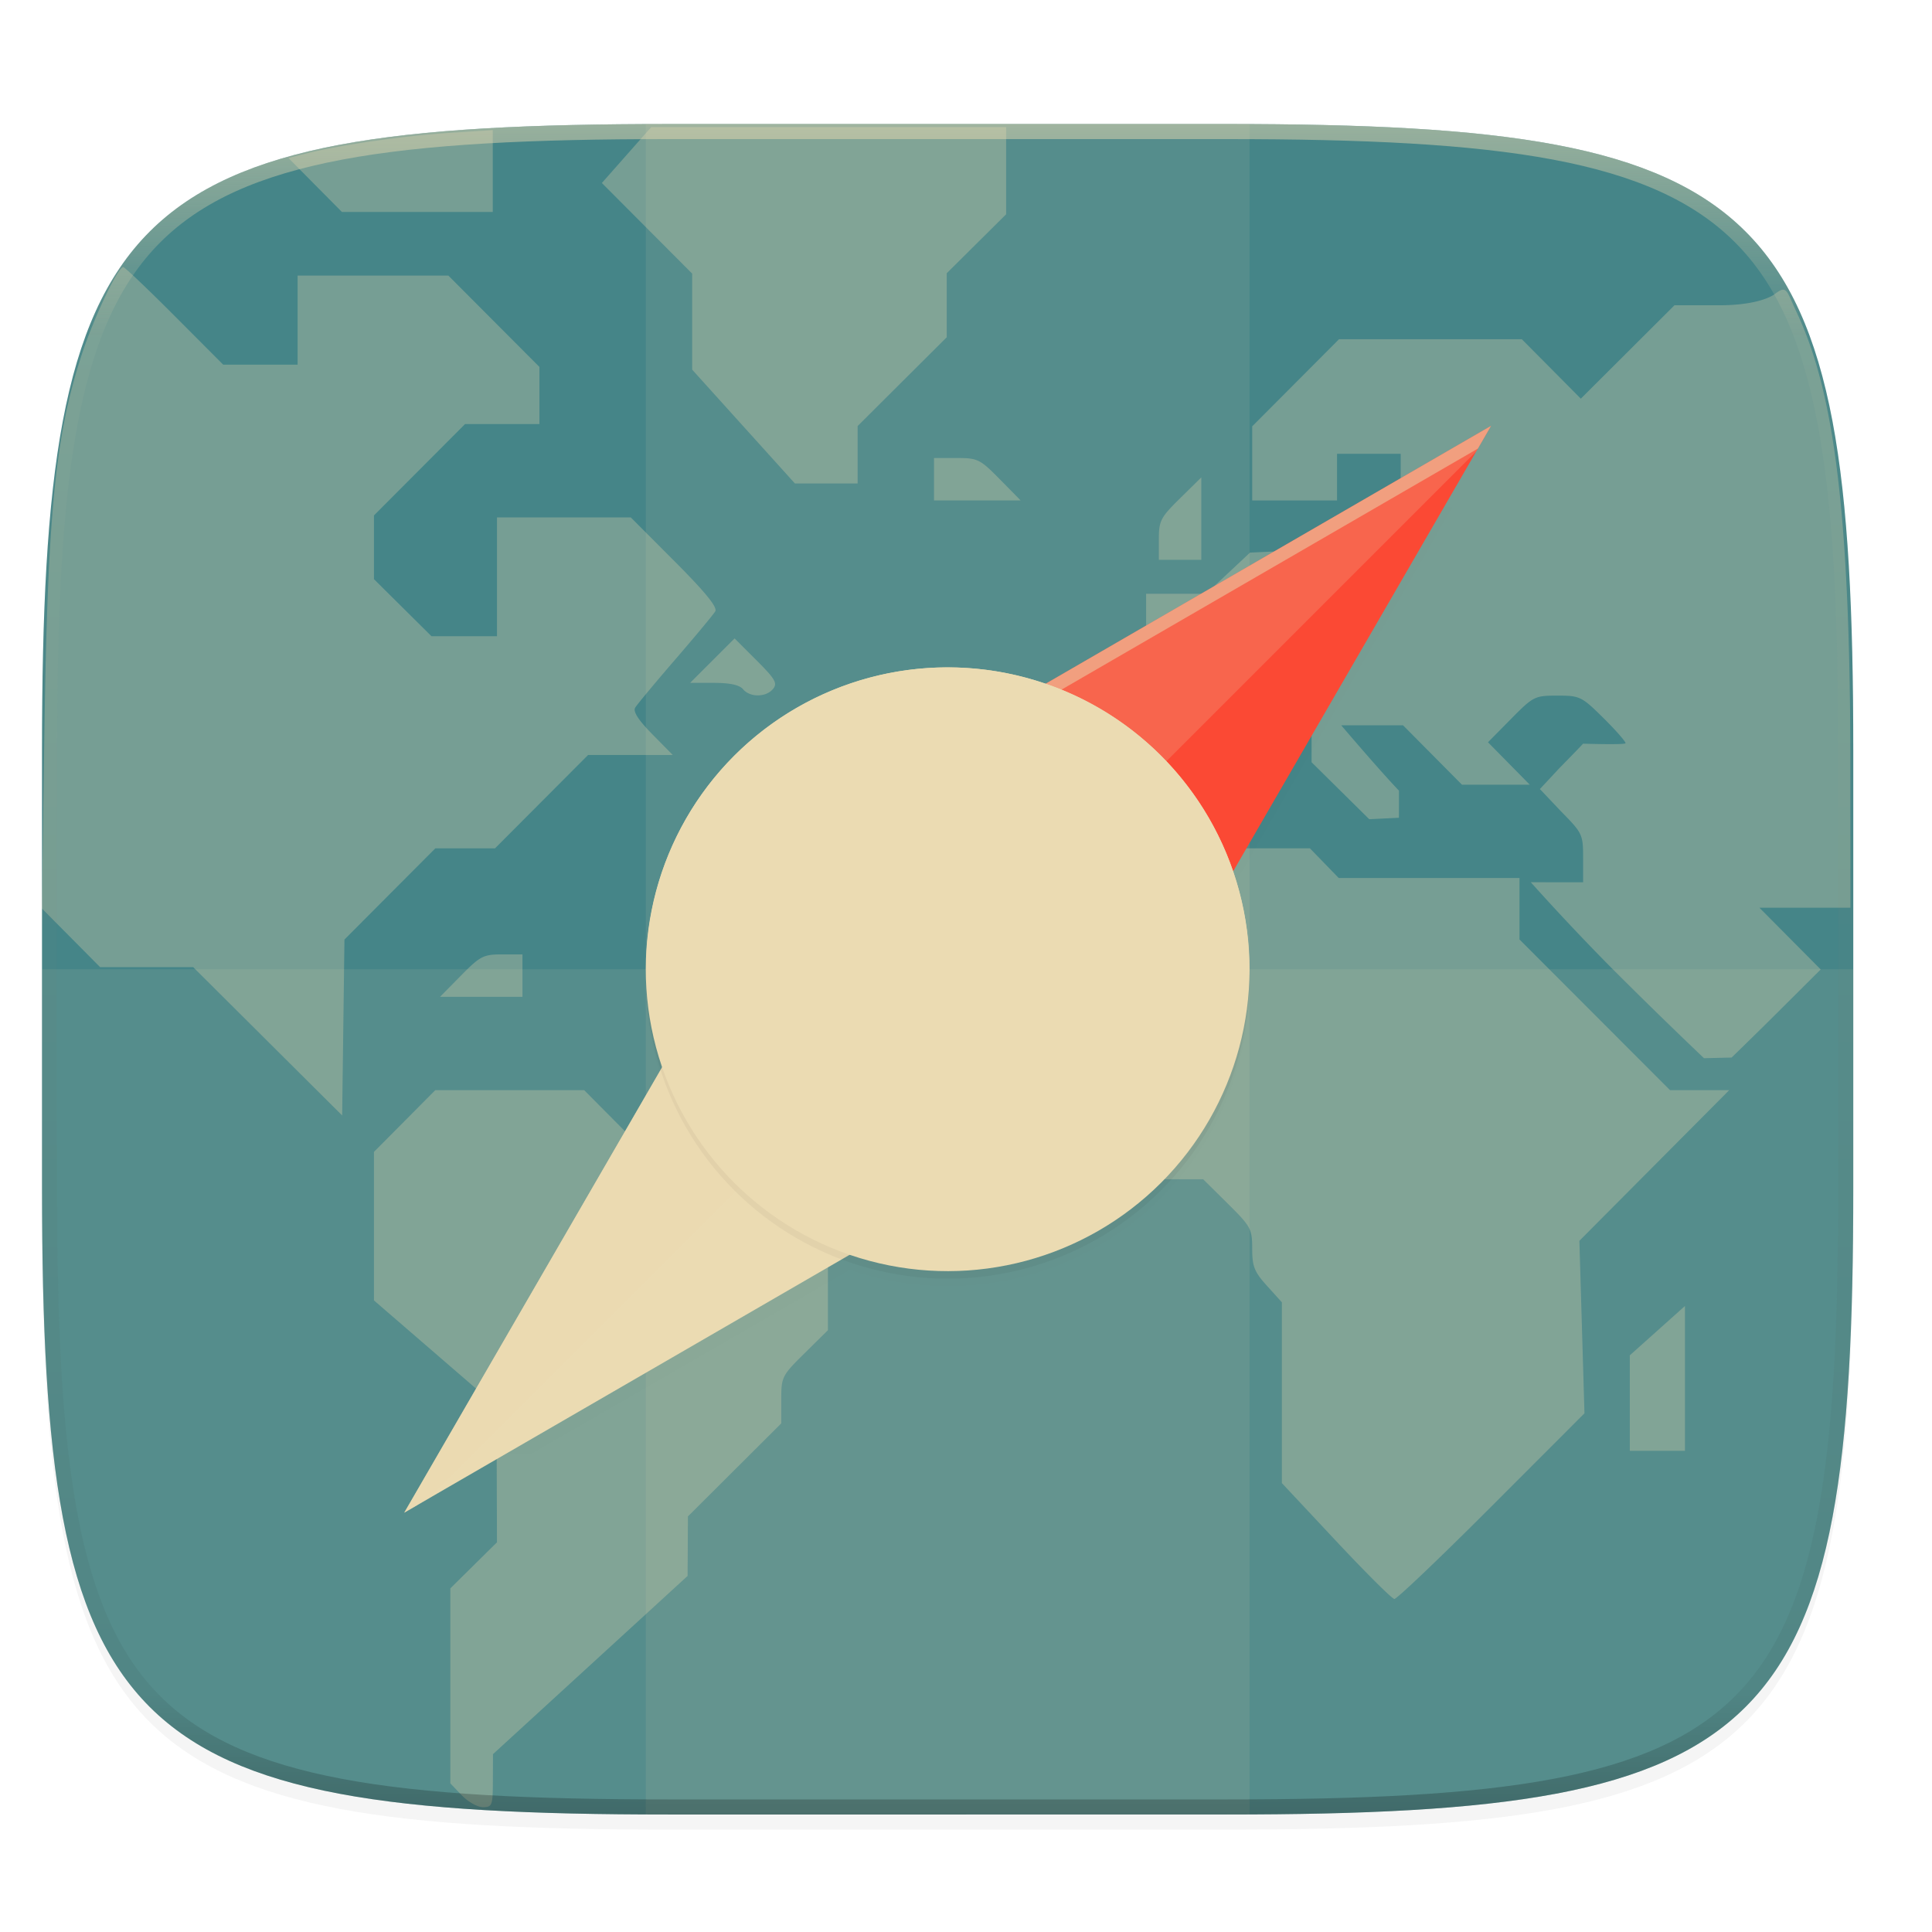 <svg width="256" height="256" version="1.0" xmlns="http://www.w3.org/2000/svg" xmlns:xlink="http://www.w3.org/1999/xlink" enable-background="new">
    <defs>
        <filter id="b" x="-.01" y="-.01" width="1.023" height="1.025" color-interpolation-filters="sRGB">
            <feGaussianBlur stdDeviation="1.16"/>
        </filter>
        <linearGradient id="a">
            <stop offset="0" stop-opacity="0"/>
            <stop offset=".515"/>
            <stop offset="1" stop-opacity="0"/>
        </linearGradient>
        <linearGradient id="d" x1="24" x2="280" y1="28" y2="284" gradientTransform="translate(-26.432 16.432)" gradientUnits="userSpaceOnUse">
            <stop offset="0" stop-color="#458588"/>
            <stop offset="1" stop-color="#458588"/>
        </linearGradient>
        <linearGradient id="g" x1="152" x2="152" y1="236" y2="76" gradientTransform="translate(-26.432 18.432)" gradientUnits="userSpaceOnUse" xlink:href="#a"/>
        <filter id="h" x="-.04" y="-.04" width="1.072" height="1.072" color-interpolation-filters="sRGB">
            <feGaussianBlur stdDeviation="1.2"/>
        </filter>
        <filter id="c" x="-.02" y="-.03" width="1.046" height="1.05" color-interpolation-filters="sRGB">
            <feGaussianBlur stdDeviation="2.32"/>
        </filter>
        <linearGradient id="f" x1="296" x2="296" y1="-212" y2="236" gradientUnits="userSpaceOnUse">
            <stop offset="0" stop-color="#ebdbb2"/>
            <stop offset=".125" stop-color="#ebdbb2" stop-opacity=".098"/>
            <stop offset=".925" stop-opacity=".098"/>
            <stop offset="1" stop-opacity=".498"/>
        </linearGradient>
        <clipPath id="e">
            <path d="M361.938-212C507.235-212 528-191.287 528-46.125v116.25C528 215.286 507.235 236 361.937 236H214.063C68.766 236 48 215.286 48 70.125v-116.25C48-191.287 68.765-212 214.063-212z" fill="#b16286"/>
        </clipPath>
    </defs>
    <g transform="translate(0 -44)">
        <path d="M162.537 60.432c72.648 0 83.031 10.357 83.031 82.937v58.125c0 72.581-10.383 82.938-83.031 82.938H88.599c-72.648 0-83.031-10.357-83.031-82.938V143.37c0-72.58 10.383-82.937 83.031-82.937z" filter="url(#b)" opacity=".1"/>
        <path d="M162.537 62.432c72.648 0 83.031 10.357 83.031 82.937v58.125c0 72.581-10.383 82.938-83.031 82.938H88.599c-72.648 0-83.031-10.357-83.031-82.938V145.37c0-72.58 10.383-82.937 83.031-82.937z" filter="url(#c)" opacity=".2"/>
        <path d="M162.537 60.432c72.648 0 83.031 10.357 83.031 82.937v58.125c0 72.581-10.383 82.938-83.031 82.938H88.599c-72.648 0-83.031-10.357-83.031-82.938V143.37c0-72.58 10.383-82.937 83.031-82.937z" fill="url(#d)"/>
        <path d="M86.295 60.84l-3.274 3.705-3.271 3.703 5.982 6.004 5.985 6.002v12.723l6.808 7.543 6.809 7.543h8.307v-7.61l5.902-5.883 5.904-5.882v-8.483l3.934-3.906 3.935-3.904V60.84h-23.511zm-21 .396l-5.805.375c-5.965.386-14.463 1.606-18.812 2.702l-2.461.619 3.543 3.576 3.545 3.576h19.99V66.66zM16.332 79.393c-.716 0-3.913 6.737-5.496 11.584-3.52 10.775-4.533 21.083-4.959 50.441l-.332 22.953 3.86 3.89 3.859 3.89h12.334l9.869 9.826 9.87 9.826.151-11.655.153-11.652 6.021-6.043 6.024-6.043h7.908l12.33-12.369h11.22l-2.716-2.756c-1.838-1.866-2.57-3.002-2.264-3.514.248-.416 2.634-3.286 5.303-6.378s5.058-5.966 5.308-6.385c.32-.535-1.282-2.507-5.367-6.606l-5.824-5.841H65.855v15.74h-8.683l-3.81-3.78-3.81-3.779v-8.445l6.036-6.053 6.033-6.053h9.858v-7.57l-6.036-6.053-6.033-6.052H39.434v11.806h-9.856l-6.447-6.465c-3.546-3.555-6.605-6.464-6.799-6.464zm219.797 3.011c-.237.055-.53.236-.932.54-.799.604-3.053 1.507-7.394 1.507h-5.926l-6.205 6.188-6.205 6.187-3.908-3.94-3.909-3.937h-24.222l-5.752 5.772-5.752 5.771v9.819h11.242v-6.184h8.434v4.387c0 4.227-.068 4.452-1.86 6.19l-1.861 1.802-8.12.355-8.116.354-2.918 2.732-2.918 2.733h-7.938v7.627l-3.092 3.052-3.091 3.055v11.563H157.8l3.906-3.936 3.904-3.936h8.182V145l7.64 7.55 3.936-.193.004-3.587c-2.587-2.701-7.654-8.665-7.654-8.665H185.91l3.905 3.936 3.906 3.936h8.982l-2.77-2.813-2.769-2.81 3.053-3.092c2.965-3.002 3.142-3.09 6.146-3.09 2.975 0 3.208.112 6.063 2.932 1.633 1.612 2.969 3.13 2.969 3.373s-5.631.064-5.631.064-.454.517-3.084 3.187l-2.635 2.825 2.797 2.957c2.846 2.881 2.93 3.06 2.93 6.181v3.215h-3.373c-1.856 0-3.563-.01-3.563-.01s5.183 5.842 11.287 11.951h.002a690.144 690.144 0 0 0 11.664 11.37l3.656-.086s3.262-3.162 6.036-5.926l5.771-5.75-4.06-4.088-4.061-4.088h12.059l-.01-18.973c-.016-32.978-2.122-49.35-7.092-59.87-1.049-2.22-1.248-3.196-1.96-3.032zm-112.37 22.285v5.622h11.483l-2.767-2.811c-2.63-2.67-2.92-2.81-5.743-2.81zm35.419 2.573l-2.813 2.767c-2.596 2.557-2.81 2.975-2.81 5.461v2.692h5.623v-5.461zm-61.84 21.334l-2.945 2.943-2.944 2.945h3.156c2.12 0 3.388.278 3.858.844.912 1.099 3.04 1.08 3.965-.035.623-.752.308-1.301-2.18-3.79zm52.578 27.814l-7.176 7.158-7.174 7.16v19.715l4.93 4.909 4.93 4.906h14l3.248 3.215c3.08 3.047 3.25 3.36 3.25 5.976 0 2.365.28 3.072 1.967 4.938l1.966 2.177v23.956l7.168 7.656c3.943 4.211 7.423 7.675 7.735 7.697s6.108-5.503 12.879-12.28l12.31-12.32-.336-11.43-.338-11.427 9.926-9.982 9.926-9.98h-7.842l-19.945-19.97v-8.14h-23.953l-1.907-1.967-1.908-1.967h-11.828zm-83.379 14.053c-2.486 0-2.902.216-5.459 2.812l-2.77 2.81h10.92v-5.622zm-8.861 17.99l-4.06 4.09-4.063 4.088v19.681l8.117 7.012 8.117 7.01.035 9.016.033 9.013-3.091 3.053-3.092 3.055v25.836l1.512 1.576c.83.867 2.095 1.578 2.81 1.578 1.219 0 1.302-.22 1.315-3.514l.013-3.513 12.893-11.807 12.894-11.805.024-3.945.021-3.945 6.184-6.164 6.183-6.164v-3.122c0-3.037.082-3.201 3.092-6.173l3.092-3.055v-15.697l-4.115-4.118-4.117-4.115H85.22l-3.905-3.935-3.906-3.936h-9.867zm165.588 28.602l-3.653 3.267-3.654 3.266v12.65h7.307v-9.592z" fill="#ebdbb2" opacity=".3" paint-order="markers fill stroke"/>
        <path fill="#ebdbb2" opacity=".1" d="M85.57 60.43h80v224h-80z"/>
        <path d="M5.568 172.432v29.062c0 72.581 10.383 82.938 83.031 82.938h73.938c72.648 0 83.031-10.357 83.031-82.938v-29.062z" fill="#ebdbb2" opacity=".1"/>
        <path transform="matrix(.5 0 0 .5 -18.432 166.432)" d="M361.938-212C507.235-212 528-191.287 528-46.125v116.25C528 215.286 507.235 236 361.937 236H214.063C68.766 236 48 215.286 48 70.125v-116.25C48-191.287 68.765-212 214.063-212z" clip-path="url(#e)" fill="none" opacity=".5" stroke-linecap="round" stroke-linejoin="round" stroke-width="8" stroke="url(#f)"/>
        <path d="M197.568 102.432l-59.043 34.184a40 40 0 0 0-41.242 9.53 40 40 0 0 0-9.516 41.216l-34.199 59.07 59.043-34.184a40 40 0 0 0 41.242-9.53 40 40 0 0 0 9.516-41.216z" fill="url(#g)" filter="url(#filter1108)" opacity=".1"/>
        <path d="M197.568 102.432l-59.043 34.184a40 40 0 0 0-41.242 9.53 40 40 0 0 0-9.516 41.216l-34.199 59.07 59.043-34.184a40 40 0 0 0 41.242-9.53 40 40 0 0 0 9.516-41.216z" fill="url(#g)" filter="url(#filter1086)" opacity=".4"/>
        <path d="M106.368 153.232l91.2-52.8-52.8 91.2z" fill="#fb4934"/>
        <path d="M197.568 100.432l-91.2 52.8-52.8 91.2 1.742-1.008 51.059-88.191 89.457-51.793z" fill="#ebdbb2" opacity=".5"/>
        <path d="M106.368 153.232l-52.8 91.2 91.2-52.8z" fill="#ebdbb2"/>
        <path d="M197.568 100.432l-91.2 52.8-52.8 91.2 3.36-1.945 69.347-69.348 69.348-69.348z" fill="#ebdbb2" opacity=".2"/>
        <circle transform="rotate(45 -34.258 -23.19)" cx="217.789" cy="2.828" r="40" filter="url(#h)" opacity=".2"/>
        <circle transform="rotate(45)" cx="210.718" cy="33.138" r="40" fill="#ebdbb2"/>
        <path d="M126.152 132.436a40 40 0 0 0-28.87 11.71 40 40 0 0 0-11.663 28.991 40 40 0 0 1 11.664-26.99 40 40 0 0 1 56.57 0 40 40 0 0 1 11.664 27.58 40 40 0 0 0-11.664-29.58 40 40 0 0 0-27.701-11.711z" fill="#ebdbb2"/>
    </g>
</svg>
